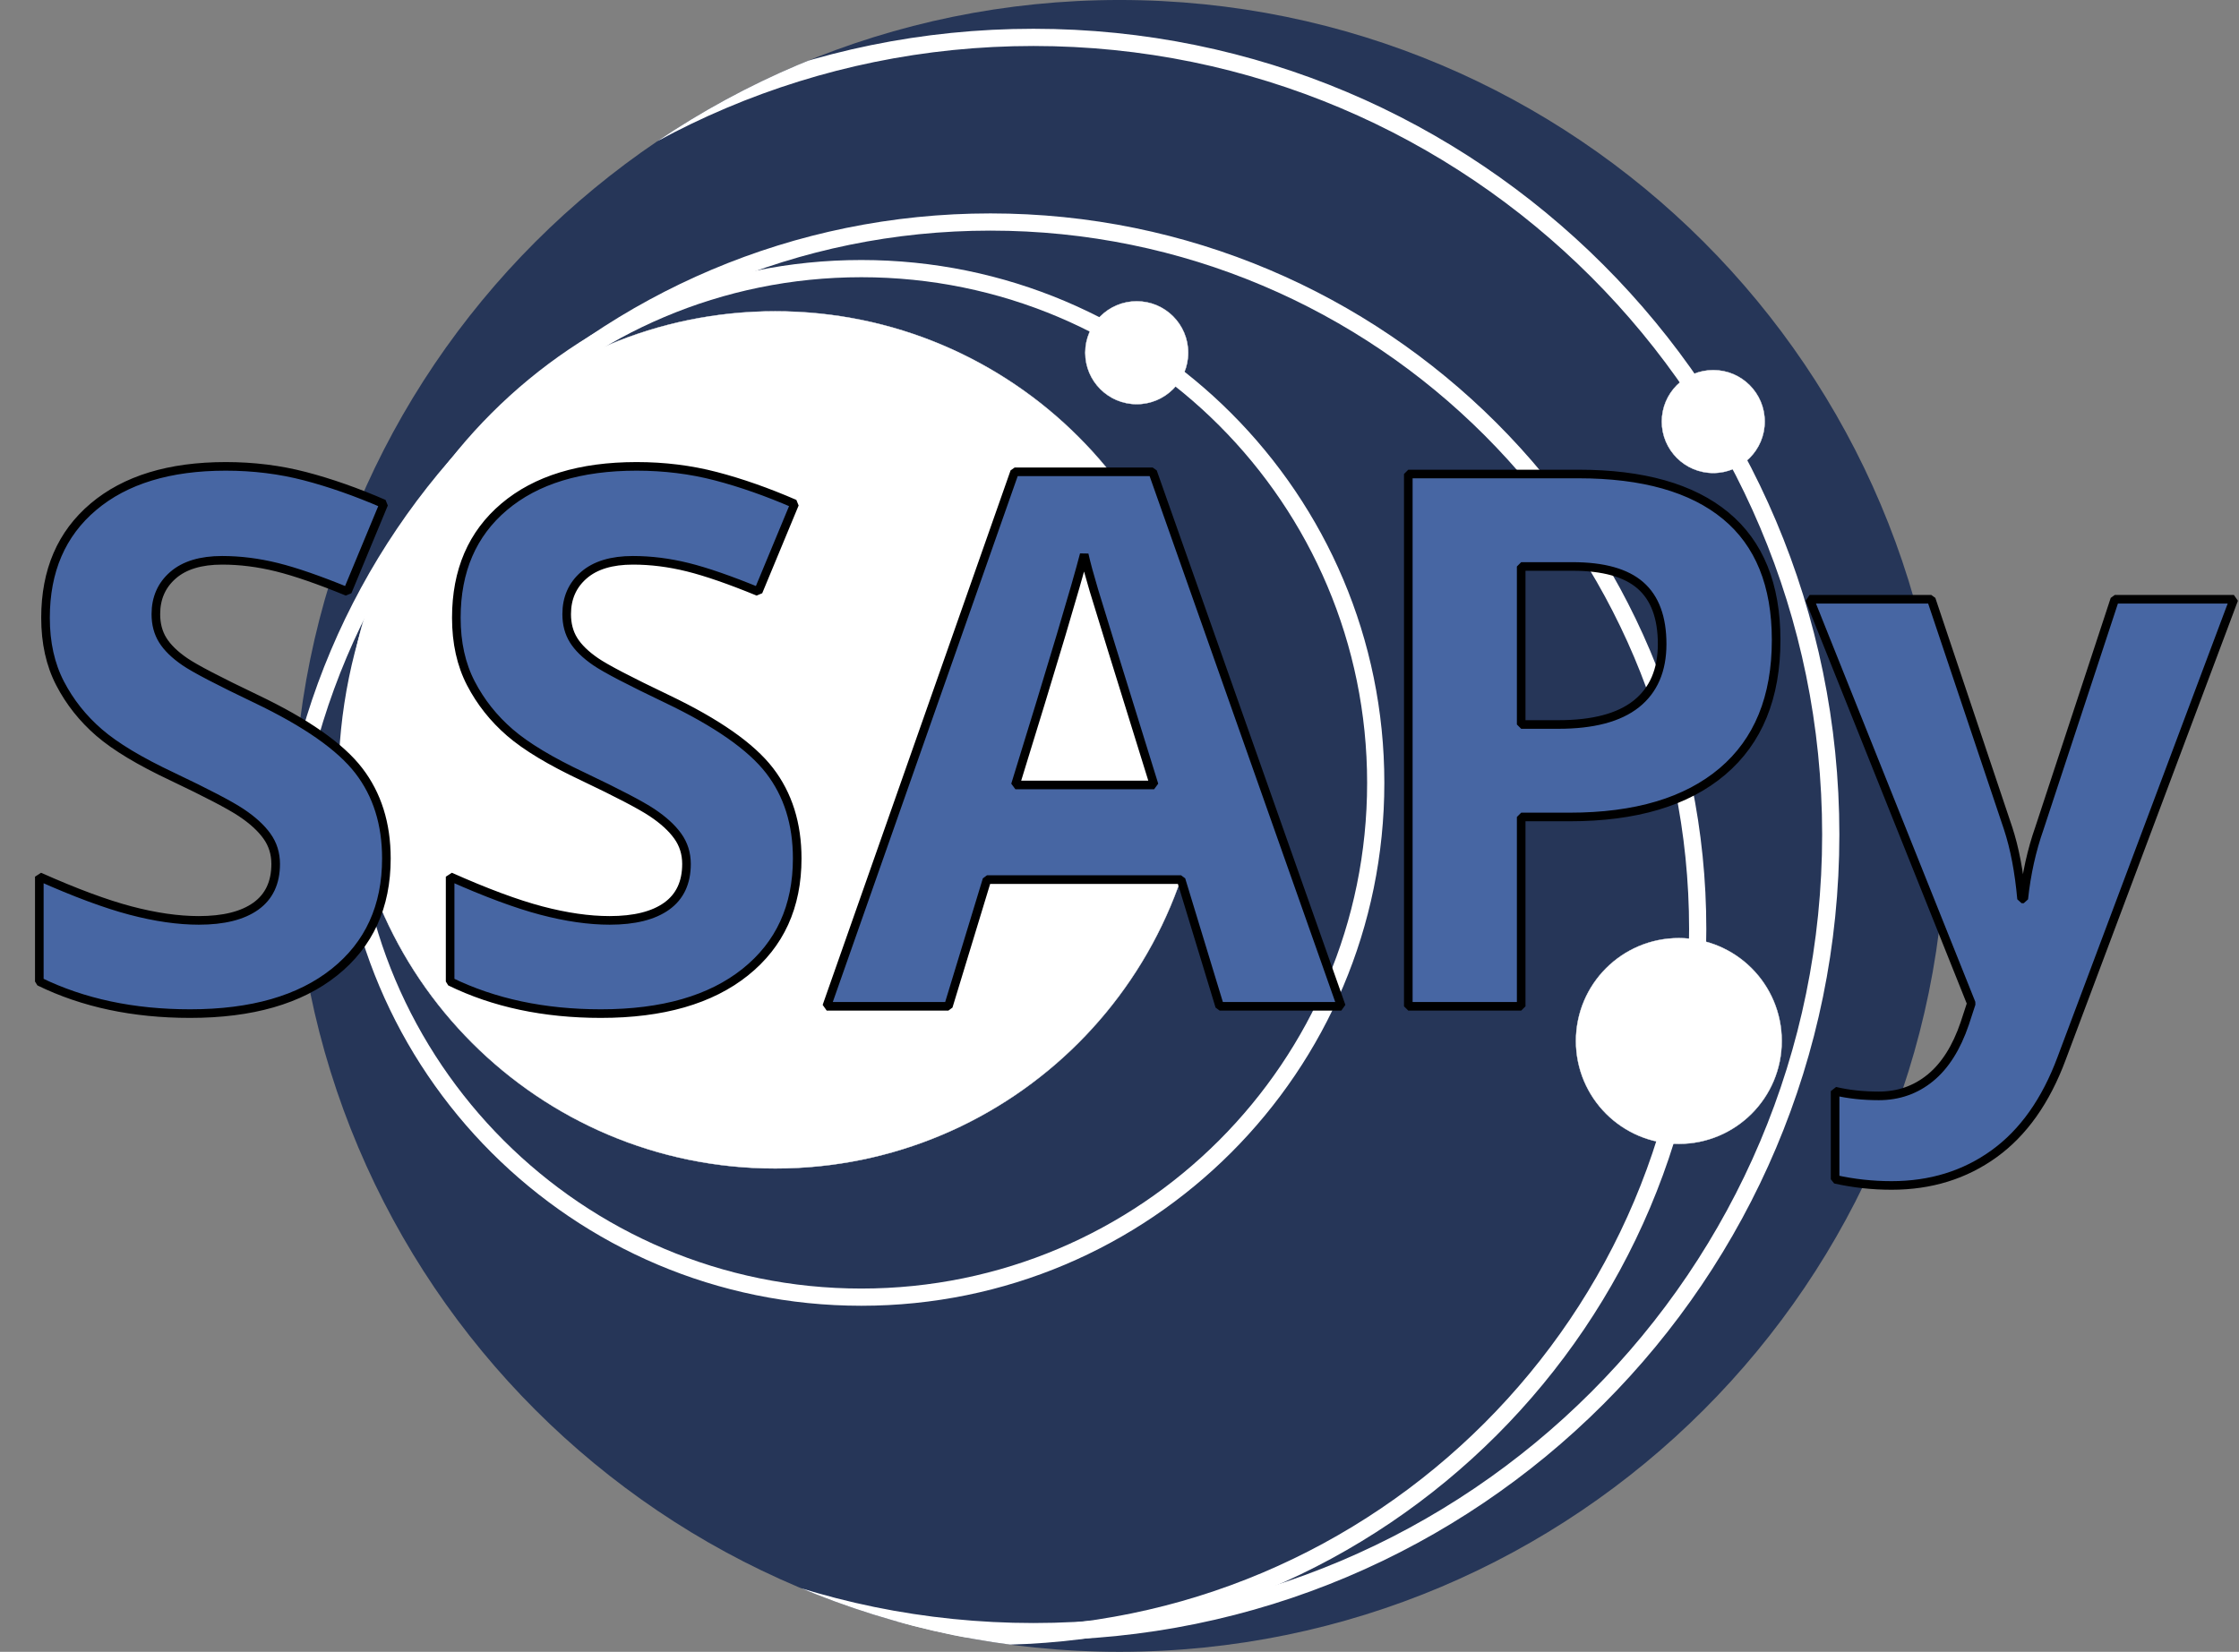 <?xml version="1.0" encoding="UTF-8"?>
<svg xmlns="http://www.w3.org/2000/svg" xmlns:xlink="http://www.w3.org/1999/xlink" width="2601.909" height="1919.978" viewBox="0 0 2601.909 1919.978">
<rect x="0" y="0" width="2601.909" height="1919.978" fill="#808080" stroke="none"/>
<defs>
<g>
<g id="glyph-0-0">
<path d="M 443.109 -171.828 C 443.109 -115.961 423.004 -71.945 382.797 -39.781 C 342.586 -7.613 286.656 8.469 215 8.469 C 148.977 8.469 90.57 -3.945 39.781 -28.781 L 39.781 -150.672 C 81.539 -132.047 116.879 -118.922 145.797 -111.297 C 174.711 -103.68 201.164 -99.875 225.156 -99.875 C 253.926 -99.875 276 -105.375 291.375 -116.375 C 306.758 -127.383 314.453 -143.754 314.453 -165.484 C 314.453 -177.609 311.066 -188.395 304.297 -197.844 C 297.523 -207.301 287.578 -216.398 274.453 -225.141 C 261.336 -233.891 234.602 -247.859 194.25 -267.047 C 156.445 -284.828 128.094 -301.898 109.188 -318.266 C 90.281 -334.629 75.188 -353.672 63.906 -375.391 C 52.625 -397.117 46.984 -422.516 46.984 -451.578 C 46.984 -506.297 65.531 -549.312 102.625 -580.625 C 139.727 -611.945 191.008 -627.609 256.469 -627.609 C 288.633 -627.609 319.316 -623.801 348.516 -616.188 C 377.723 -608.57 408.266 -597.852 440.141 -584.031 L 397.828 -482.047 C 364.816 -495.586 337.52 -505.035 315.938 -510.391 C 294.352 -515.742 273.117 -518.422 252.234 -518.422 C 227.41 -518.422 208.367 -512.641 195.109 -501.078 C 181.848 -489.516 175.219 -474.426 175.219 -455.812 C 175.219 -444.238 177.895 -434.148 183.25 -425.547 C 188.613 -416.941 197.148 -408.617 208.859 -400.578 C 220.566 -392.535 248.285 -378.078 292.016 -357.203 C 349.859 -329.547 389.5 -301.82 410.938 -274.031 C 432.383 -246.238 443.109 -212.172 443.109 -171.828 Z M 443.109 -171.828 "/>
</g>
<g id="glyph-0-1">
<path d="M 456.656 0 L 411.797 -147.281 L 186.219 -147.281 L 141.359 0 L 0 0 L 218.375 -621.266 L 378.781 -621.266 L 598 0 Z M 380.469 -257.312 C 339 -390.77 315.648 -466.242 310.422 -483.734 C 305.203 -501.234 301.469 -515.055 299.219 -525.203 C 289.906 -489.098 263.242 -399.801 219.234 -257.312 Z M 380.469 -257.312 "/>
</g>
<g id="glyph-0-2">
<path d="M 209.062 -327.578 L 252.234 -327.578 C 292.586 -327.578 322.781 -335.547 342.812 -351.484 C 362.844 -367.422 372.859 -390.629 372.859 -421.109 C 372.859 -451.859 364.461 -474.566 347.672 -489.234 C 330.879 -503.91 304.57 -511.25 268.75 -511.25 L 209.062 -511.25 Z M 505.328 -425.75 C 505.328 -359.164 484.516 -308.238 442.891 -272.969 C 401.273 -237.707 342.098 -220.078 265.359 -220.078 L 209.062 -220.078 L 209.062 0 L 77.875 0 L 77.875 -618.734 L 275.516 -618.734 C 350.566 -618.734 407.629 -602.578 446.703 -570.266 C 485.785 -537.961 505.328 -489.789 505.328 -425.75 Z M 505.328 -425.75 "/>
</g>
<g id="glyph-0-3">
<path d="M 0 -473.156 L 141.359 -473.156 L 230.656 -206.953 C 238.27 -183.816 243.488 -156.445 246.312 -124.844 L 248.859 -124.844 C 251.953 -153.906 258.016 -181.273 267.047 -206.953 L 354.656 -473.156 L 493.047 -473.156 L 292.859 60.516 C 274.523 109.891 248.359 146.848 214.359 171.391 C 180.359 195.941 140.645 208.219 95.219 208.219 C 72.938 208.219 51.07 205.82 29.625 201.031 L 29.625 98.609 C 45.145 102.273 62.07 104.109 80.406 104.109 C 103.258 104.109 123.223 97.125 140.297 83.156 C 157.367 69.195 170.703 48.109 180.297 19.891 L 187.906 -3.391 Z M 0 -473.156 "/>
</g>
</g>
<clipPath id="clip-0">
<path clip-rule="nonzero" d="M 340 0 L 2261 0 L 2261 1919.977 L 340 1919.977 Z M 340 0 "/>
</clipPath>
<clipPath id="clip-1">
<path clip-rule="nonzero" d="M 2260.957 959.988 C 2260.957 429.789 1831.156 -0.012 1300.953 -0.012 C 770.754 -0.012 340.953 429.789 340.953 959.988 C 340.953 1490.191 770.754 1919.992 1300.953 1919.992 C 1831.156 1919.992 2260.957 1490.191 2260.957 959.988 Z M 2260.957 959.988 "/>
</clipPath>
<clipPath id="clip-2">
<path clip-rule="nonzero" d="M 340 0 L 2256 0 L 2256 1919.977 L 340 1919.977 Z M 340 0 "/>
</clipPath>
<clipPath id="clip-3">
<path clip-rule="nonzero" d="M 2260.957 959.988 C 2260.957 429.789 1831.156 -0.012 1300.953 -0.012 C 770.754 -0.012 340.953 429.789 340.953 959.988 C 340.953 1490.191 770.754 1919.992 1300.953 1919.992 C 1831.156 1919.992 2260.957 1490.191 2260.957 959.988 Z M 2260.957 959.988 "/>
</clipPath>
<clipPath id="clip-4">
<path clip-rule="nonzero" d="M 340 29 L 1882 29 L 1882 1791 L 340 1791 Z M 340 29 "/>
</clipPath>
<clipPath id="clip-5">
<path clip-rule="nonzero" d="M 2260.957 959.988 C 2260.957 429.789 1831.156 -0.012 1300.953 -0.012 C 770.754 -0.012 340.953 429.789 340.953 959.988 C 340.953 1490.191 770.754 1919.992 1300.953 1919.992 C 1831.156 1919.992 2260.957 1490.191 2260.957 959.988 Z M 2260.957 959.988 "/>
</clipPath>
<clipPath id="clip-6">
<path clip-rule="nonzero" d="M 402 361 L 1400 361 L 1400 1359 L 402 1359 Z M 402 361 "/>
</clipPath>
<clipPath id="clip-7">
<path clip-rule="nonzero" d="M 2260.957 959.988 C 2260.957 429.789 1831.156 -0.012 1300.953 -0.012 C 770.754 -0.012 340.953 429.789 340.953 959.988 C 340.953 1490.191 770.754 1919.992 1300.953 1919.992 C 1831.156 1919.992 2260.957 1490.191 2260.957 959.988 Z M 2260.957 959.988 "/>
</clipPath>
<clipPath id="clip-8">
<path clip-rule="nonzero" d="M 397 356 L 1405 356 L 1405 1364 L 397 1364 Z M 397 356 "/>
</clipPath>
<clipPath id="clip-9">
<path clip-rule="nonzero" d="M 2260.957 959.988 C 2260.957 429.789 1831.156 -0.012 1300.953 -0.012 C 770.754 -0.012 340.953 429.789 340.953 959.988 C 340.953 1490.191 770.754 1919.992 1300.953 1919.992 C 1831.156 1919.992 2260.957 1490.191 2260.957 959.988 Z M 2260.957 959.988 "/>
</clipPath>
<clipPath id="clip-10">
<path clip-rule="nonzero" d="M 1931 430 L 2051 430 L 2051 550 L 1931 550 Z M 1931 430 "/>
</clipPath>
<clipPath id="clip-11">
<path clip-rule="nonzero" d="M 2260.957 959.988 C 2260.957 429.789 1831.156 -0.012 1300.953 -0.012 C 770.754 -0.012 340.953 429.789 340.953 959.988 C 340.953 1490.191 770.754 1919.992 1300.953 1919.992 C 1831.156 1919.992 2260.957 1490.191 2260.957 959.988 Z M 2260.957 959.988 "/>
</clipPath>
<clipPath id="clip-12">
<path clip-rule="nonzero" d="M 1925 424 L 2057 424 L 2057 556 L 1925 556 Z M 1925 424 "/>
</clipPath>
<clipPath id="clip-13">
<path clip-rule="nonzero" d="M 2260.957 959.988 C 2260.957 429.789 1831.156 -0.012 1300.953 -0.012 C 770.754 -0.012 340.953 429.789 340.953 959.988 C 340.953 1490.191 770.754 1919.992 1300.953 1919.992 C 1831.156 1919.992 2260.957 1490.191 2260.957 959.988 Z M 2260.957 959.988 "/>
</clipPath>
<clipPath id="clip-14">
<path clip-rule="nonzero" d="M 1831 1090 L 2071 1090 L 2071 1330 L 1831 1330 Z M 1831 1090 "/>
</clipPath>
<clipPath id="clip-15">
<path clip-rule="nonzero" d="M 2260.957 959.988 C 2260.957 429.789 1831.156 -0.012 1300.953 -0.012 C 770.754 -0.012 340.953 429.789 340.953 959.988 C 340.953 1490.191 770.754 1919.992 1300.953 1919.992 C 1831.156 1919.992 2260.957 1490.191 2260.957 959.988 Z M 2260.957 959.988 "/>
</clipPath>
<clipPath id="clip-16">
<path clip-rule="nonzero" d="M 1825 1084 L 2077 1084 L 2077 1336 L 1825 1336 Z M 1825 1084 "/>
</clipPath>
<clipPath id="clip-17">
<path clip-rule="nonzero" d="M 2260.957 959.988 C 2260.957 429.789 1831.156 -0.012 1300.953 -0.012 C 770.754 -0.012 340.953 429.789 340.953 959.988 C 340.953 1490.191 770.754 1919.992 1300.953 1919.992 C 1831.156 1919.992 2260.957 1490.191 2260.957 959.988 Z M 2260.957 959.988 "/>
</clipPath>
<clipPath id="clip-18">
<path clip-rule="nonzero" d="M 1261 350 L 1381 350 L 1381 470 L 1261 470 Z M 1261 350 "/>
</clipPath>
<clipPath id="clip-19">
<path clip-rule="nonzero" d="M 2260.957 959.988 C 2260.957 429.789 1831.156 -0.012 1300.953 -0.012 C 770.754 -0.012 340.953 429.789 340.953 959.988 C 340.953 1490.191 770.754 1919.992 1300.953 1919.992 C 1831.156 1919.992 2260.957 1490.191 2260.957 959.988 Z M 2260.957 959.988 "/>
</clipPath>
<clipPath id="clip-20">
<path clip-rule="nonzero" d="M 1255 344 L 1387 344 L 1387 476 L 1255 476 Z M 1255 344 "/>
</clipPath>
<clipPath id="clip-21">
<path clip-rule="nonzero" d="M 2260.957 959.988 C 2260.957 429.789 1831.156 -0.012 1300.953 -0.012 C 770.754 -0.012 340.953 429.789 340.953 959.988 C 340.953 1490.191 770.754 1919.992 1300.953 1919.992 C 1831.156 1919.992 2260.957 1490.191 2260.957 959.988 Z M 2260.957 959.988 "/>
</clipPath>
<clipPath id="clip-22">
<path clip-rule="nonzero" d="M 31 527 L 2601.91 527 L 2601.91 1393 L 31 1393 Z M 31 527 "/>
</clipPath>
</defs>
<g clip-path="url(#clip-0)">
<g clip-path="url(#clip-1)">
<path fill-rule="nonzero" fill="rgb(14.902%, 21.175%, 34.511%)" fill-opacity="1" d="M 2260.957 959.988 C 2260.957 429.789 1831.156 -0.012 1300.953 -0.012 C 770.754 -0.012 340.953 429.789 340.953 959.988 C 340.953 1490.191 770.754 1919.992 1300.953 1919.992 C 1831.156 1919.992 2260.957 1490.191 2260.957 959.988 Z M 2260.957 959.988 "/>
<path fill="none" stroke-width="20" stroke-linecap="butt" stroke-linejoin="miter" stroke="rgb(100%, 100%, 100%)" stroke-opacity="1" stroke-miterlimit="10" d="M 826.538 -9.999 C 826.538 501.719 411.718 916.536 -100.001 916.536 C -611.72 916.536 -1026.536 501.719 -1026.536 -9.999 C -1026.536 -521.718 -611.72 -936.538 -100.001 -936.538 C 411.718 -936.538 826.538 -521.718 826.538 -9.999 Z M 826.538 -9.999 " transform="matrix(1, 0, 0, -1, 1300.954, 959.989)"/>
</g>
</g>
<g clip-path="url(#clip-2)">
<g clip-path="url(#clip-3)">
<path fill="none" stroke-width="20" stroke-linecap="butt" stroke-linejoin="miter" stroke="rgb(100%, 100%, 100%)" stroke-opacity="1" stroke-miterlimit="10" d="M 671.929 -119.999 C 671.929 333.946 303.944 701.927 -150.001 701.927 C -603.946 701.927 -971.927 333.946 -971.927 -119.999 C -971.927 -573.945 -603.946 -941.929 -150.001 -941.929 C 303.944 -941.929 671.929 -573.945 671.929 -119.999 Z M 671.929 -119.999 " transform="matrix(1, 0, 0, -1, 1300.954, 959.989)"/>
</g>
</g>
<g clip-path="url(#clip-4)">
<g clip-path="url(#clip-5)">
<path fill="none" stroke-width="20" stroke-linecap="butt" stroke-linejoin="miter" stroke="rgb(100%, 100%, 100%)" stroke-opacity="1" stroke-miterlimit="10" d="M 297.765 50.001 C 297.765 380.141 30.14 647.766 -300.001 647.766 C -630.141 647.766 -897.766 380.141 -897.766 50.001 C -897.766 -280.14 -630.141 -547.765 -300.001 -547.765 C 30.14 -547.765 297.765 -280.14 297.765 50.001 Z M 297.765 50.001 " transform="matrix(1, 0, 0, -1, 1300.954, 959.989)"/>
</g>
</g>
<g clip-path="url(#clip-6)">
<g clip-path="url(#clip-7)">
<path fill-rule="nonzero" fill="rgb(100%, 100%, 100%)" fill-opacity="1" d="M 1399.094 859.988 C 1399.094 584.871 1176.07 361.852 900.953 361.852 C 625.836 361.852 402.816 584.871 402.816 859.988 C 402.816 1135.105 625.836 1358.129 900.953 1358.129 C 1176.07 1358.129 1399.094 1135.105 1399.094 859.988 Z M 1399.094 859.988 "/>
</g>
</g>
<g clip-path="url(#clip-8)">
<g clip-path="url(#clip-9)">
<path fill="none" stroke-width="0.399" stroke-linecap="butt" stroke-linejoin="miter" stroke="rgb(100%, 100%, 100%)" stroke-opacity="1" stroke-miterlimit="10" d="M 98.14 100.001 C 98.14 375.118 -124.884 598.137 -400.001 598.137 C -675.118 598.137 -898.138 375.118 -898.138 100.001 C -898.138 -175.116 -675.118 -398.14 -400.001 -398.14 C -124.884 -398.14 98.14 -175.116 98.14 100.001 Z M 98.14 100.001 " transform="matrix(1, 0, 0, -1, 1300.954, 959.989)"/>
</g>
</g>
<g clip-path="url(#clip-10)">
<g clip-path="url(#clip-11)">
<path fill-rule="nonzero" fill="rgb(100%, 100%, 100%)" fill-opacity="1" d="M 2050.73 489.988 C 2050.73 456.973 2023.969 430.211 1990.953 430.211 C 1957.941 430.211 1931.18 456.973 1931.18 489.988 C 1931.18 523.004 1957.941 549.766 1990.953 549.766 C 2023.969 549.766 2050.73 523.004 2050.73 489.988 Z M 2050.73 489.988 "/>
</g>
</g>
<g clip-path="url(#clip-12)">
<g clip-path="url(#clip-13)">
<path fill="none" stroke-width="0.399" stroke-linecap="butt" stroke-linejoin="miter" stroke="rgb(100%, 100%, 100%)" stroke-opacity="1" stroke-miterlimit="10" d="M 749.776 470.001 C 749.776 503.016 723.015 529.778 689.999 529.778 C 656.987 529.778 630.226 503.016 630.226 470.001 C 630.226 436.985 656.987 410.223 689.999 410.223 C 723.015 410.223 749.776 436.985 749.776 470.001 Z M 749.776 470.001 " transform="matrix(1, 0, 0, -1, 1300.954, 959.989)"/>
</g>
</g>
<g clip-path="url(#clip-14)">
<g clip-path="url(#clip-15)">
<path fill-rule="nonzero" fill="rgb(100%, 100%, 100%)" fill-opacity="1" d="M 2070.508 1209.988 C 2070.508 1143.961 2016.984 1090.438 1950.953 1090.438 C 1884.926 1090.438 1831.402 1143.961 1831.402 1209.988 C 1831.402 1276.02 1884.926 1329.543 1950.953 1329.543 C 2016.984 1329.543 2070.508 1276.02 2070.508 1209.988 Z M 2070.508 1209.988 "/>
</g>
</g>
<g clip-path="url(#clip-16)">
<g clip-path="url(#clip-17)">
<path fill="none" stroke-width="0.399" stroke-linecap="butt" stroke-linejoin="miter" stroke="rgb(100%, 100%, 100%)" stroke-opacity="1" stroke-miterlimit="10" d="M 769.554 -249.999 C 769.554 -183.972 716.03 -130.448 649.999 -130.448 C 583.972 -130.448 530.448 -183.972 530.448 -249.999 C 530.448 -316.031 583.972 -369.554 649.999 -369.554 C 716.03 -369.554 769.554 -316.031 769.554 -249.999 Z M 769.554 -249.999 " transform="matrix(1, 0, 0, -1, 1300.954, 959.989)"/>
</g>
</g>
<g clip-path="url(#clip-18)">
<g clip-path="url(#clip-19)">
<path fill-rule="nonzero" fill="rgb(100%, 100%, 100%)" fill-opacity="1" d="M 1380.73 409.988 C 1380.73 376.973 1353.969 350.211 1320.953 350.211 C 1287.941 350.211 1261.176 376.973 1261.176 409.988 C 1261.176 443.004 1287.941 469.766 1320.953 469.766 C 1353.969 469.766 1380.73 443.004 1380.73 409.988 Z M 1380.73 409.988 "/>
</g>
</g>
<g clip-path="url(#clip-20)">
<g clip-path="url(#clip-21)">
<path fill="none" stroke-width="0.399" stroke-linecap="butt" stroke-linejoin="miter" stroke="rgb(100%, 100%, 100%)" stroke-opacity="1" stroke-miterlimit="10" d="M 79.776 550.001 C 79.776 583.016 53.015 609.778 19.999 609.778 C -13.013 609.778 -39.778 583.016 -39.778 550.001 C -39.778 516.985 -13.013 490.223 19.999 490.223 C 53.015 490.223 79.776 516.985 79.776 550.001 Z M 79.776 550.001 " transform="matrix(1, 0, 0, -1, 1300.954, 959.989)"/>
</g>
</g>
<g fill="rgb(27.843%, 39.999%, 63.921%)" fill-opacity="1">
<use xlink:href="#glyph-0-0" x="5.908" y="1169.693"/>
<use xlink:href="#glyph-0-0" x="483.314" y="1169.693"/>
<use xlink:href="#glyph-0-1" x="960.719" y="1169.693"/>
<use xlink:href="#glyph-0-2" x="1558.69" y="1169.693"/>
<use xlink:href="#glyph-0-3" x="2102.922" y="1169.693"/>
</g>
<g clip-path="url(#clip-22)">
<path fill="none" stroke-width="10" stroke-linecap="butt" stroke-linejoin="miter" stroke="rgb(0%, 0%, 0%)" stroke-opacity="1" stroke-miterlimit="1" d="M 449.016 922.115 C 449.016 866.248 428.91 822.232 388.703 790.068 C 348.492 757.9 292.562 741.818 220.906 741.818 C 154.883 741.818 96.477 754.232 45.688 779.068 L 45.688 900.958 C 87.445 882.333 122.785 869.208 151.703 861.583 C 180.617 853.966 207.07 850.162 231.062 850.162 C 259.832 850.162 281.906 855.662 297.281 866.662 C 312.664 877.669 320.359 894.04 320.359 915.771 C 320.359 927.896 316.973 938.681 310.203 948.13 C 303.43 957.587 293.484 966.685 280.359 975.427 C 267.242 984.177 240.508 998.146 200.156 1017.333 C 162.352 1035.115 134 1052.185 115.094 1068.552 C 96.188 1084.916 81.094 1103.958 69.812 1125.677 C 58.531 1147.404 52.891 1172.802 52.891 1201.865 C 52.891 1256.583 71.438 1299.599 108.531 1330.912 C 145.633 1362.232 196.914 1377.896 262.375 1377.896 C 294.539 1377.896 325.223 1374.087 354.422 1366.474 C 383.629 1358.857 414.172 1348.138 446.047 1334.318 L 403.734 1232.333 C 370.723 1245.873 343.426 1255.322 321.844 1260.677 C 300.258 1266.029 279.023 1268.708 258.141 1268.708 C 233.316 1268.708 214.273 1262.927 201.016 1251.365 C 187.754 1239.802 181.125 1224.712 181.125 1206.099 C 181.125 1194.525 183.801 1184.435 189.156 1175.833 C 194.52 1167.228 203.055 1158.904 214.766 1150.865 C 226.473 1142.822 254.191 1128.365 297.922 1107.49 C 355.766 1079.833 395.406 1052.107 416.844 1024.318 C 438.289 996.525 449.016 962.458 449.016 922.115 Z M 926.422 922.115 C 926.422 866.248 906.316 822.232 866.109 790.068 C 825.898 757.9 769.969 741.818 698.312 741.818 C 632.289 741.818 573.883 754.232 523.094 779.068 L 523.094 900.958 C 564.852 882.333 600.191 869.208 629.109 861.583 C 658.023 853.966 684.477 850.162 708.469 850.162 C 737.238 850.162 759.312 855.662 774.688 866.662 C 790.07 877.669 797.766 894.04 797.766 915.771 C 797.766 927.896 794.379 938.681 787.609 948.13 C 780.836 957.587 770.891 966.685 757.766 975.427 C 744.648 984.177 717.914 998.146 677.562 1017.333 C 639.758 1035.115 611.406 1052.185 592.5 1068.552 C 573.594 1084.916 558.5 1103.958 547.219 1125.677 C 535.938 1147.404 530.297 1172.802 530.297 1201.865 C 530.297 1256.583 548.844 1299.599 585.938 1330.912 C 623.039 1362.232 674.32 1377.896 739.781 1377.896 C 771.945 1377.896 802.629 1374.087 831.828 1366.474 C 861.035 1358.857 891.578 1348.138 923.453 1334.318 L 881.141 1232.333 C 848.129 1245.873 820.832 1255.322 799.25 1260.677 C 777.664 1266.029 756.43 1268.708 735.547 1268.708 C 710.723 1268.708 691.68 1262.927 678.422 1251.365 C 665.16 1239.802 658.531 1224.712 658.531 1206.099 C 658.531 1194.525 661.207 1184.435 666.562 1175.833 C 671.926 1167.228 680.461 1158.904 692.172 1150.865 C 703.879 1142.822 731.598 1128.365 775.328 1107.49 C 833.172 1079.833 872.812 1052.107 894.25 1024.318 C 915.695 996.525 926.422 962.458 926.422 922.115 Z M 1417.375 750.287 L 1372.516 897.568 L 1146.938 897.568 L 1102.078 750.287 L 960.719 750.287 L 1179.094 1371.552 L 1339.5 1371.552 L 1558.719 750.287 Z M 1341.188 1007.599 C 1299.719 1141.056 1276.367 1216.529 1271.141 1234.021 C 1265.922 1251.521 1262.188 1265.341 1259.938 1275.49 C 1250.625 1239.384 1223.961 1150.087 1179.953 1007.599 Z M 1767.754 1077.865 L 1810.926 1077.865 C 1851.277 1077.865 1881.473 1085.833 1901.504 1101.771 C 1921.535 1117.708 1931.551 1140.916 1931.551 1171.396 C 1931.551 1202.146 1923.152 1224.853 1906.363 1239.521 C 1889.57 1254.197 1863.262 1261.537 1827.441 1261.537 L 1767.754 1261.537 Z M 2064.02 1176.037 C 2064.02 1109.451 2043.207 1058.525 2001.582 1023.255 C 1959.965 987.994 1900.789 970.365 1824.051 970.365 L 1767.754 970.365 L 1767.754 750.287 L 1636.566 750.287 L 1636.566 1369.021 L 1834.207 1369.021 C 1909.258 1369.021 1966.32 1352.865 2005.395 1320.552 C 2044.477 1288.248 2064.02 1240.076 2064.02 1176.037 Z M 2102.922 1223.443 L 2244.281 1223.443 L 2333.578 957.24 C 2341.191 934.103 2346.41 906.732 2349.234 875.13 L 2351.781 875.13 C 2354.875 904.193 2360.938 931.56 2369.969 957.24 L 2457.578 1223.443 L 2595.969 1223.443 L 2395.781 689.771 C 2377.445 640.396 2351.281 603.439 2317.281 578.896 C 2283.281 554.345 2243.566 542.068 2198.141 542.068 C 2175.859 542.068 2153.992 544.466 2132.547 549.255 L 2132.547 651.677 C 2148.066 648.013 2164.992 646.177 2183.328 646.177 C 2206.18 646.177 2226.145 653.162 2243.219 667.13 C 2260.289 681.091 2273.625 702.177 2283.219 730.396 L 2290.828 753.677 Z M 2102.922 1223.443 " transform="matrix(1, 0, 0, -1, -0, 1919.978)"/>
</g>
</svg>
